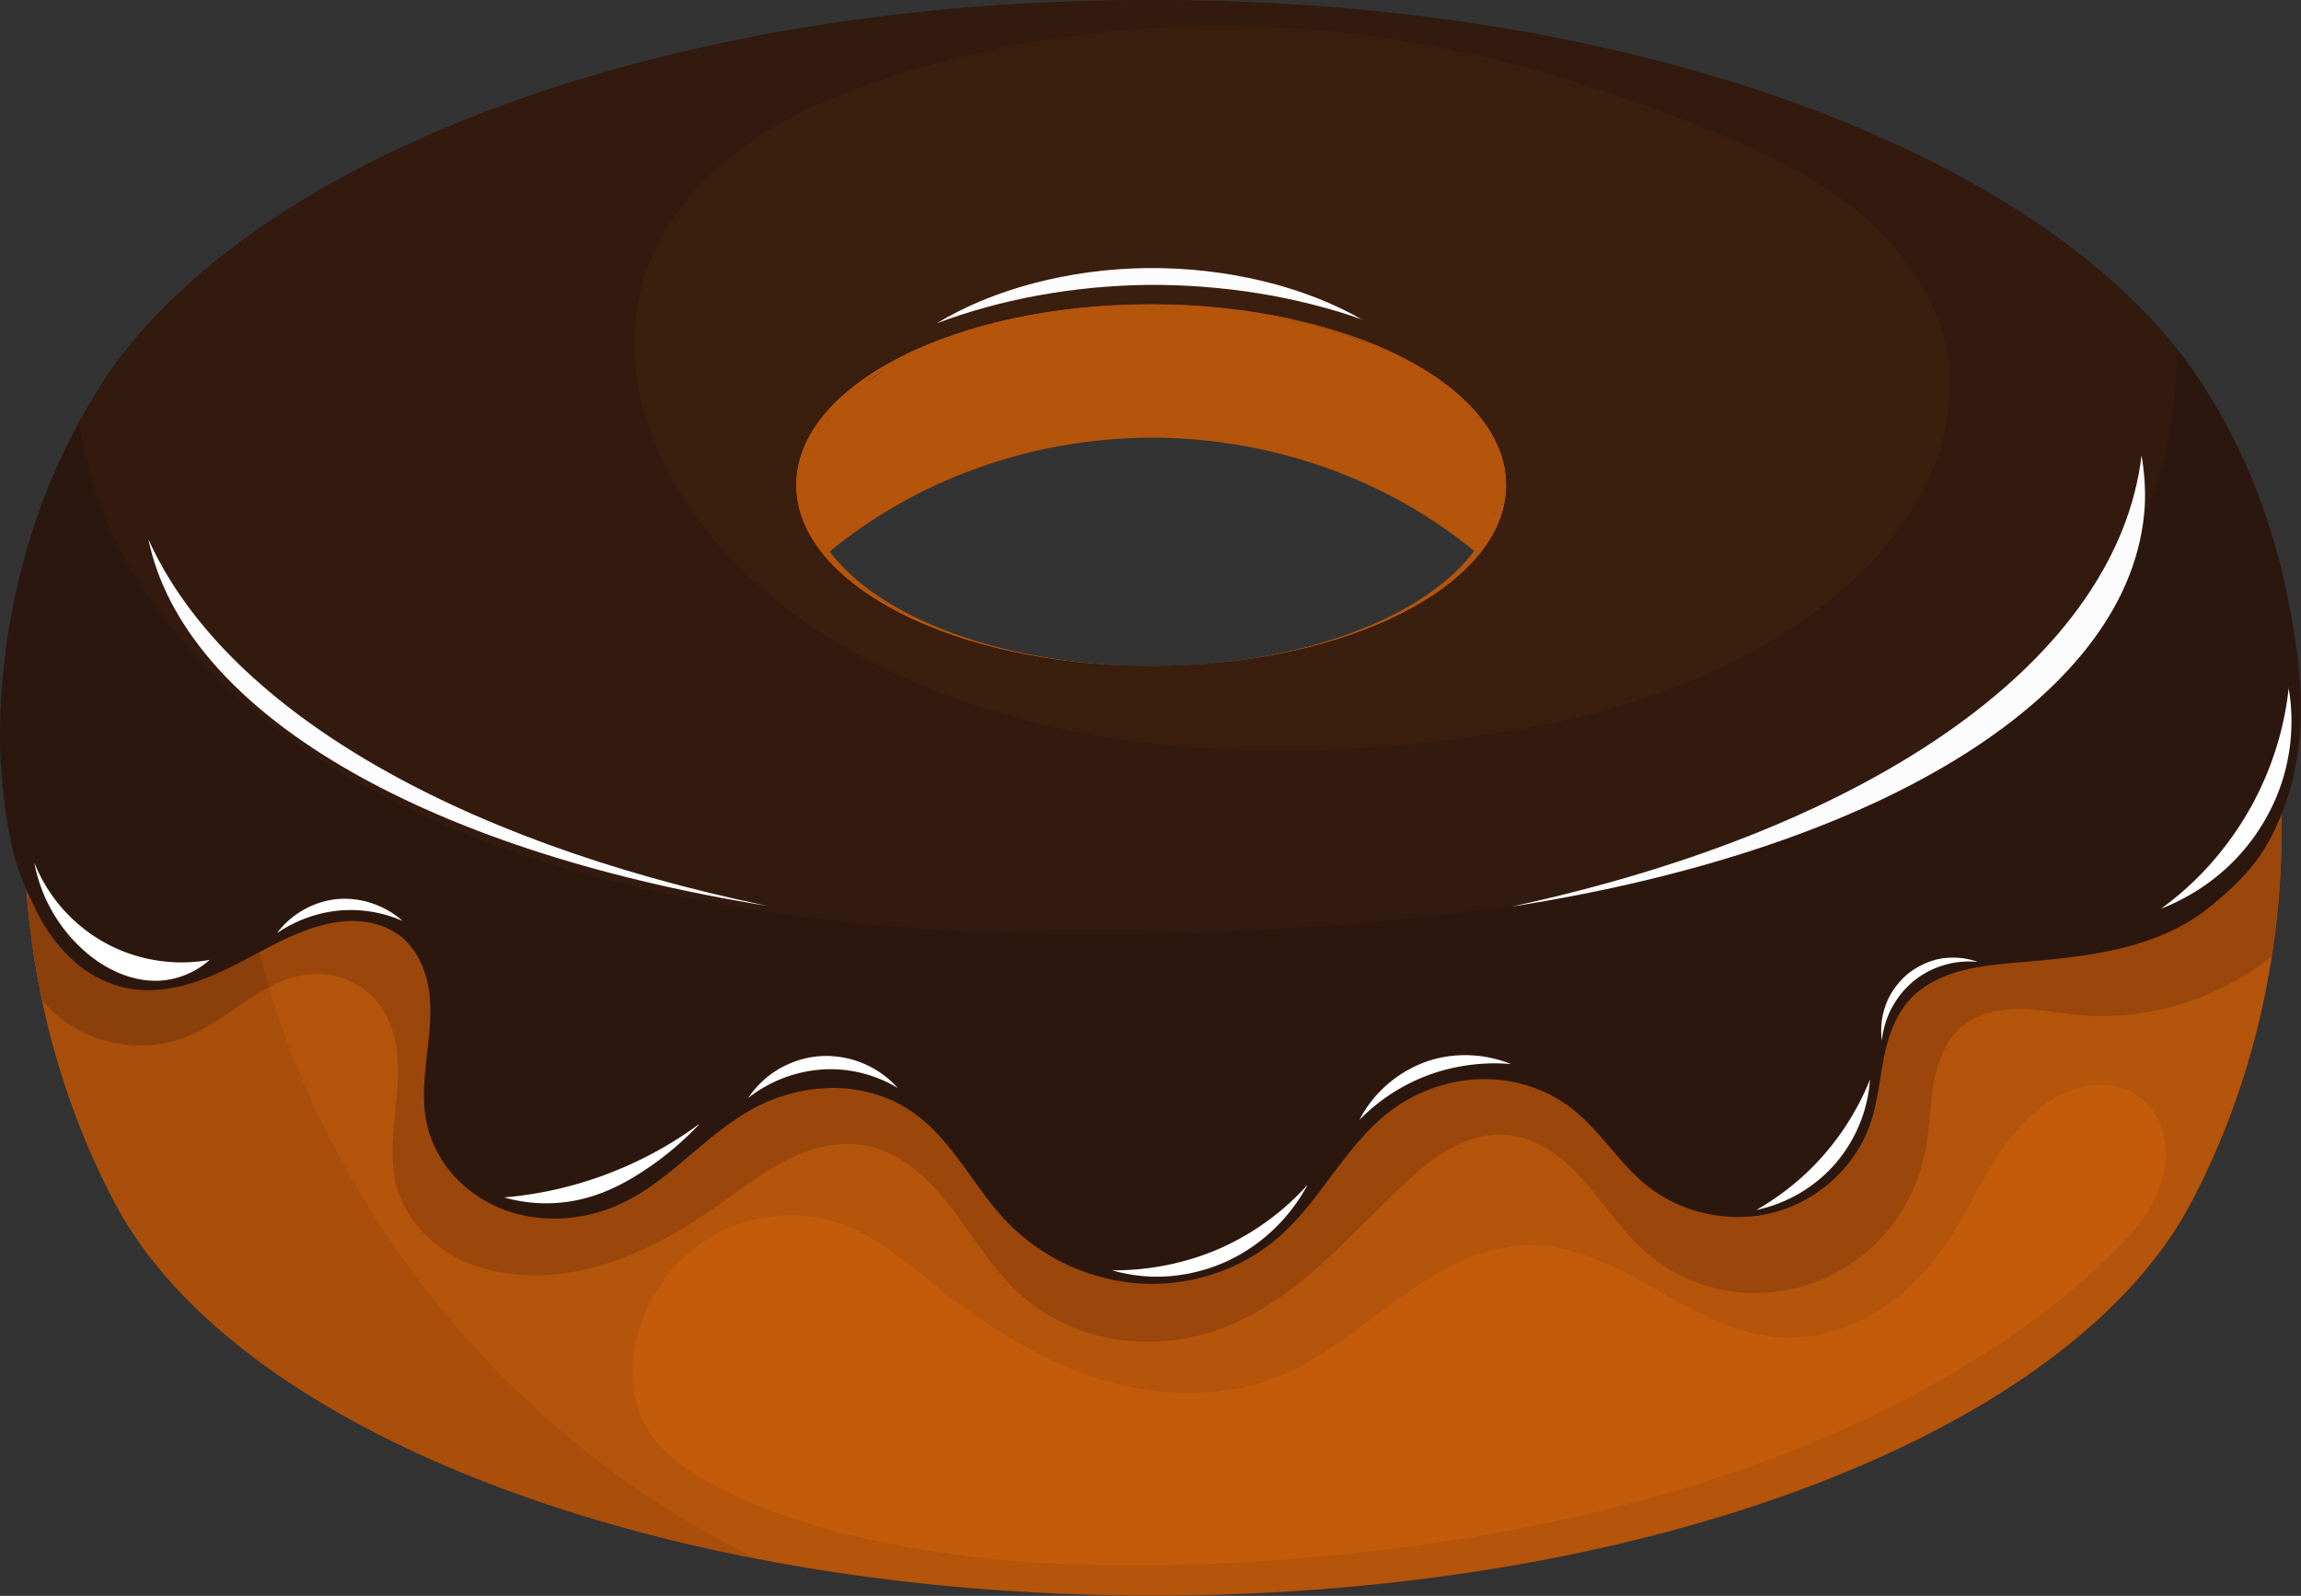 <svg xmlns="http://www.w3.org/2000/svg" id="Layer_2" data-name="Layer 2" viewBox="0 0 79.23 54.95"><rect x="0" y="0" width="79.23" height="54.95" fill="#333333" stroke="none"/><defs><style>.cls-2{fill:#fff}.cls-3{fill:#fdfcfc}</style></defs><g id="Layer_1-2" data-name="Layer 1"><path d="M39.7 0c16.36 0 29.76 5.31 34.9 12.65 3.12 4.54 3.96 12 3.96 15.98 0 4.4-1.06 8.92-3.14 12.83-4.21 7.9-18.74 13.48-35.72 13.48S8.19 49.35 3.98 41.46C1.9 37.55.84 33.04.84 28.63c0-3.98.84-11.44 3.96-15.98C9.94 5.31 23.33 0 39.7 0Zm-.03 10.46a21.861 21.861 0 0 0-1.2.03h.01c.39-.02.79-.03 1.19-.03Zm0 0Zm1.63.07c.19.01.38.03.56.04-.19-.02-.38-.03-.56-.04Zm.71.06c.19.02.38.04.57.07.13.01.26.03.39.05.26.04.52.09.77.13.12.02.25.05.38.07.23.05.45.11.67.16.14.03.27.07.4.1.23.07.45.13.67.2.11.04.23.07.34.11.2.07.39.14.59.22l.39.15c.16.07.32.14.47.21.14.06.27.12.4.19-.13-.06-.26-.12-.4-.19-.45-.21-.94-.41-1.45-.59-.32-.11-.66-.21-1.01-.31-1-.27-2.07-.46-3.18-.58Zm-5.74.14c-.11.02-.22.04-.33.05.11-.02.21-.04.33-.05Zm-1.09.2c-.09.02-.18.04-.26.05.09-.02.17-.04.26-.05Zm-1.24.3c-.68.2-1.33.43-1.93.69-.09.04-.18.09-.27.13-.32.15-.61.3-.9.46.11-.06.21-.12.32-.18.18-.1.38-.19.58-.29.09-.04.18-.09.27-.13.26-.11.53-.22.81-.32.04-.01.07-.03.11-.04.33-.12.66-.23 1.01-.33Zm14.55 1.29c.11.06.23.12.33.19-.11-.07-.22-.13-.33-.19Zm-18.11.26c-.23.15-.46.31-.67.48.11-.09.23-.17.35-.25.11-.07.21-.15.32-.22Zm18.88.23c.09.06.18.12.27.19-.09-.06-.18-.12-.27-.19Zm-19.58.27c-.09.07-.17.14-.25.22l.25-.22Zm20.4.39s.03.03.05.04c-.01-.01-.03-.02-.05-.04Zm-21 .14c-.07.07-.12.13-.19.2.06-.07.12-.13.19-.2Zm-.5.57c-.05.06-.09.12-.13.19.04-.06.09-.12.13-.19Zm-.38.59c-.04.07-.07.14-.11.21.03-.07.07-.14.11-.21Zm11.47.1c-4.1.01-8.05 1.41-11.1 3.92 1.79 2.38 6.19 3.94 11.09 3.95 5.18 0 9.77-1.76 11.35-4.34-.05.08-.1.16-.15.23-.03.05-.06.09-.1.14-3.05-2.5-7-3.89-11.09-3.9Zm-11.74.49c-.03.09-.05.17-.07.25.02-.09.05-.17.07-.25Zm23.49.12c.04.13.09.26.11.39.04.21.06.41.06.62 0-.34-.06-.68-.17-1.01Zm-23.64.48Zm23.68 1.41c-.02.08-.05.17-.07.26.03-.09.05-.17.07-.26Zm-23.52.29c.02.05.04.1.06.16-.02-.05-.04-.1-.06-.16Zm23.28.35c-.03.07-.07.15-.11.21.04-.07.07-.14.11-.21Zm-23.01.23s.05.09.07.13c-.02-.04-.05-.09-.07-.13Z" style="fill:#b5540b"/><path d="M14.39 5.14a32.442 32.442 0 0 0-4.73 8.81c-2.3 6.6-2.38 13.95-.23 20.6 2.43 7.53 7.74 14.1 14.6 18.05.66.38 1.34.73 2.03 1.06C15.33 51.58 7 47.12 3.98 41.46 1.9 37.55.84 33.04.84 28.63c0-3.98.84-11.44 3.96-15.98 2.02-2.89 5.33-5.45 9.59-7.51Z" style="fill:#a94e0b"/><path d="M78.29 24.37c.18 1.61.27 3.1.27 4.26 0 1.44-.12 2.88-.35 4.32-1.85 1.45-4.25 2.21-6.59 2-.69-.06-1.37-.2-2.06-.21-.69 0-1.41.13-1.95.56-.3.23-.53.55-.69.9-.17.34-.27.71-.34 1.09-.13.75-.13 1.52-.27 2.26-.19 1.03-.64 2-1.3 2.81-.66.8-1.54 1.43-2.52 1.79-.97.36-2.05.47-3.07.28-1.03-.18-2-.65-2.78-1.34-.79-.7-1.38-1.61-2.07-2.4-.35-.4-.73-.77-1.18-1.06-.44-.29-.95-.5-1.47-.55-.7-.07-1.4.14-2.01.48-.61.34-1.14.81-1.65 1.29-1.82 1.72-3.48 3.72-5.78 4.72-1.21.53-2.57.75-3.88.57-1.31-.17-2.58-.74-3.55-1.64-.92-.85-1.55-1.96-2.32-2.95-.39-.5-.81-.96-1.31-1.35-.5-.38-1.07-.67-1.69-.77-.93-.16-1.89.12-2.72.55-.84.44-1.58 1.03-2.35 1.57-1.82 1.28-3.91 2.32-6.13 2.36-1.02.02-2.05-.18-2.93-.67-.89-.5-1.61-1.31-1.91-2.27-.3-1-.14-2.06-.04-3.1.05-.52.08-1.04.03-1.56s-.19-1.03-.46-1.48c-.25-.42-.62-.77-1.06-.99-.43-.23-.93-.33-1.42-.3-.8.05-1.53.44-2.2.88-.67.44-1.31.94-2.05 1.25-1.23.51-2.71.41-3.87-.26-.44-.25-.84-.59-1.16-.99-.4-1.91-.61-3.86-.61-5.78 0-1.17.09-2.66.27-4.26H78.3Z" style="fill:#9b470b"/><path d="M14.39 5.14a32.442 32.442 0 0 0-4.73 8.81c-2.24 6.42-2.37 13.54-.4 20.04-.25.13-.5.27-.73.43-.67.44-1.31.94-2.05 1.25-1.23.51-2.71.41-3.87-.26-.44-.25-.84-.59-1.16-.99-.1-.48-.19-.96-.27-1.43v-.02c-.07-.45-.13-.9-.18-1.36-.02-.17-.03-.34-.04-.51-.03-.31-.06-.62-.08-.93-.03-.51-.05-1.02-.05-1.53 0-3.98.84-11.44 3.96-15.98.23-.33.48-.65.74-.96l.15-.18c.27-.32.55-.64.86-.95s0-.01.01-.01c1.98-2.03 4.64-3.86 7.82-5.4Z" style="fill:#8b3f0b"/><path d="M39.67 0c16.77 0 30.5 5.31 35.77 12.65 2.22 3.16 3.28 6.63 3.7 10.23.2 1.73.07 3.58-.59 5.18-.51 1.25-1.06 2.04-2.5 3.2-.91.73-2.03 1.17-3.18 1.43-1.14.26-2.32.36-3.5.46-.66.06-1.33.13-1.96.31-.64.19-1.25.5-1.68.99-.5.57-.74 1.32-.88 2.06s-.21 1.49-.46 2.21c-.5 1.43-1.76 2.6-3.25 3.01-1.5.42-3.19.07-4.4-.88-1-.79-1.65-1.95-2.67-2.72-.87-.66-2-1.01-3.11-.97-1.11.03-2.2.43-3.08 1.09-.78.59-1.39 1.38-1.98 2.16-.58.78-1.16 1.58-1.91 2.22-1.29 1.12-3.07 1.68-4.79 1.56a7.05 7.05 0 0 1-4.56-2.15c-.58-.61-1.04-1.32-1.54-1.99-.5-.68-1.04-1.33-1.74-1.8-.77-.52-1.71-.78-2.65-.79-.94 0-1.87.24-2.7.67-.84.45-1.57 1.07-2.29 1.68-.72.61-1.46 1.23-2.33 1.63-1.25.59-2.75.7-4.05.21-.64-.25-1.23-.64-1.7-1.15-.46-.51-.79-1.13-.94-1.79-.25-1.12.03-2.27.1-3.41.04-.57.02-1.15-.14-1.7s-.47-1.07-.93-1.41c-.55-.4-1.27-.53-1.95-.46-.68.07-1.33.31-1.95.6-.87.41-1.7.92-2.59 1.29-.89.37-1.88.59-2.84.41a3.95 3.95 0 0 1-1.91-.99c-.54-.49-.95-1.09-1.27-1.74-.67-1.37-.77-1.91-.96-2.92-.23-1.37-.31-2.81-.23-4.21.23-4.06 1.49-8.15 3.86-11.51C9.16 5.31 22.89 0 39.67 0Zm-.03 10.46c-6.76 0-12.23 2.79-12.23 6.24s5.48 6.24 12.23 6.24 12.24-2.79 12.24-6.24-5.48-6.24-12.24-6.24Z" style="fill:#2c170e"/><path d="M39.66 0c16.27 0 29.68 5 35.28 12 .05 2.16-.42 4.34-1.32 6.32-2.05 4.47-6.15 7.75-10.62 9.79-5.48 2.5-11.57 3.35-17.58 3.78-7.01.49-14.09.43-21-.83-6.33-1.15-12.71-3.43-17.23-8.02-1.53-1.56-2.82-3.36-3.64-5.39-.4-1-.68-2.06-.81-3.13.35-.64.72-1.27 1.14-1.87C9.16 5.31 22.89 0 39.66 0Zm-.03 10.46c-6.76 0-12.23 2.79-12.23 6.24s5.48 6.24 12.23 6.24 12.24-2.79 12.24-6.24-5.48-6.24-12.24-6.24Z" style="fill:#321a0e"/><path d="M5.11 18.57c2.58 5.73 10.39 10.35 21.3 12.62-11.96-1.93-20.08-6.74-21.3-12.62ZM73.74 15.68c.1.59.14 1.17.11 1.75-.39 6.4-8.88 11.77-21.82 13.79 12.65-2.73 20.88-8.62 21.71-15.54Z" class="cls-3"/><path d="M48.26 10.25c-1.22-.35-2.48-.63-3.74-.85-2.43-.41-4.93-.58-7.4-.37-2.19.18-4.34.66-6.35 1.41 2.87-1.31 6.17-1.97 9.45-1.9 2.79.06 5.56.65 8.04 1.71Z" style="fill:#866254"/><path d="M78.8 23.66c.23 1.3.07 2.67-.46 3.88a6.99 6.99 0 0 1-2 2.63c-.58.47-1.24.85-1.93 1.12.88-.64 1.66-1.41 2.31-2.29 1.16-1.55 1.89-3.42 2.09-5.34ZM64.39 37.17a4.982 4.982 0 0 1-1.24 2.95c-.7.78-1.65 1.33-2.67 1.54.75-.43 1.45-.97 2.05-1.6a9.12 9.12 0 0 0 1.86-2.89ZM45.01 40.82c-.47.87-1.15 1.62-1.98 2.17-.85.57-1.86.9-2.88.96-.62.04-1.26-.04-1.86-.21 1.28.01 2.58-.25 3.75-.77 1.12-.5 2.14-1.24 2.96-2.15ZM24.06 38.73c-.53.56-1.13 1.07-1.77 1.5-.63.43-1.3.79-2.04 1-.94.27-1.95.27-2.89 0 1.18-.1 2.34-.36 3.45-.77 1.16-.43 2.25-1.01 3.24-1.74ZM7.22 33.05c-.5.45-1.18.72-1.86.72-.88 0-1.72-.4-2.39-.97a5.395 5.395 0 0 1-1.79-3.1 5.463 5.463 0 0 0 2.21 2.63c1.13.7 2.52.96 3.83.72ZM68.07 33.12c-.71-.07-1.44.13-2.02.54-.7.5-1.17 1.31-1.25 2.17-.06-.42-.01-.86.14-1.25.15-.4.41-.75.73-1.03.33-.27.73-.46 1.14-.54.42-.07.86-.04 1.26.1ZM52.03 36.64c-.74-.07-1.49 0-2.21.18-1.14.29-2.19.9-3.01 1.74.5-.98 1.42-1.74 2.47-2.06.9-.27 1.89-.21 2.75.14ZM30.91 37.46c-.5-.3-1.05-.5-1.62-.59-1.24-.2-2.55.16-3.53.94.32-.48.76-.87 1.28-1.12.51-.25 1.09-.37 1.66-.32.84.06 1.65.46 2.21 1.09ZM13.86 31.71c-.68-.3-1.42-.42-2.16-.36-.77.07-1.52.34-2.16.78.48-.65 1.25-1.09 2.05-1.17.81-.08 1.65.2 2.26.74Z" class="cls-2"/><path d="M65.91 48.02c2.39-1.27 4.66-2.8 6.63-4.67.8-.76 1.57-1.61 1.89-2.66.16-.53.2-1.09.07-1.63-.13-.53-.45-1.03-.9-1.34-.41-.28-.93-.4-1.43-.37-.5.03-.99.2-1.42.45-.9.52-1.57 1.36-2.11 2.23-.54.88-.98 1.82-1.56 2.69-.64.96-1.46 1.83-2.45 2.44-.98.61-2.15.96-3.31.89-1.54-.09-2.94-.88-4.28-1.64-1.34-.76-2.77-1.52-4.31-1.53-.83 0-1.64.21-2.4.54-.75.33-1.45.79-2.13 1.27-1.34.96-2.62 2.07-4.15 2.7-1.95.79-4.19.72-6.2.09s-3.82-1.79-5.48-3.09c-1.08-.85-2.13-1.79-3.42-2.25-1.41-.5-3.04-.35-4.34.38a5.61 5.61 0 0 0-2.66 3.46c-.27 1.04-.23 2.19.29 3.13.5.9 1.39 1.52 2.3 2 1.68.9 3.51 1.48 5.37 1.89 4.21.93 8.57 1.04 12.88.79 2.77-.16 5.54-.46 8.28-.93 5.15-.89 10.23-2.39 14.85-4.84Z" style="fill:#c45b0b"/><path d="M42.93.9c1.34.03 2.69.13 4.02.3 4.05.53 8.01 1.7 11.8 3.23 1.84.74 3.66 1.58 5.2 2.83 1.53 1.25 2.77 2.96 3.1 4.91.27 1.59-.08 3.25-.81 4.69-.74 1.44-1.84 2.66-3.08 3.69-3.74 3.09-8.64 4.38-13.45 4.96-5.29.63-10.73.48-15.81-1.12-3.6-1.13-7.04-3.04-9.44-5.96-1-1.21-1.8-2.59-2.25-4.09-.45-1.5-.51-3.13-.08-4.63.55-1.9 1.89-3.52 3.49-4.67 1.61-1.17 3.47-1.91 5.37-2.5C34.85 1.35 38.9.8 42.93.9Zm-3.3 9.57c-6.76 0-12.23 2.79-12.23 6.24s5.48 6.24 12.23 6.24 12.24-2.79 12.24-6.24-5.48-6.24-12.24-6.24Z" style="fill:#3a1e0e"/><path d="M46.93 11.02c-2.02-1.17-4.73-1.82-7.44-1.79-2.66.03-5.29.72-7.23 1.9 2.2-.83 4.72-1.29 7.26-1.32 2.57-.02 5.16.4 7.41 1.2Z" class="cls-3"/></g></svg>